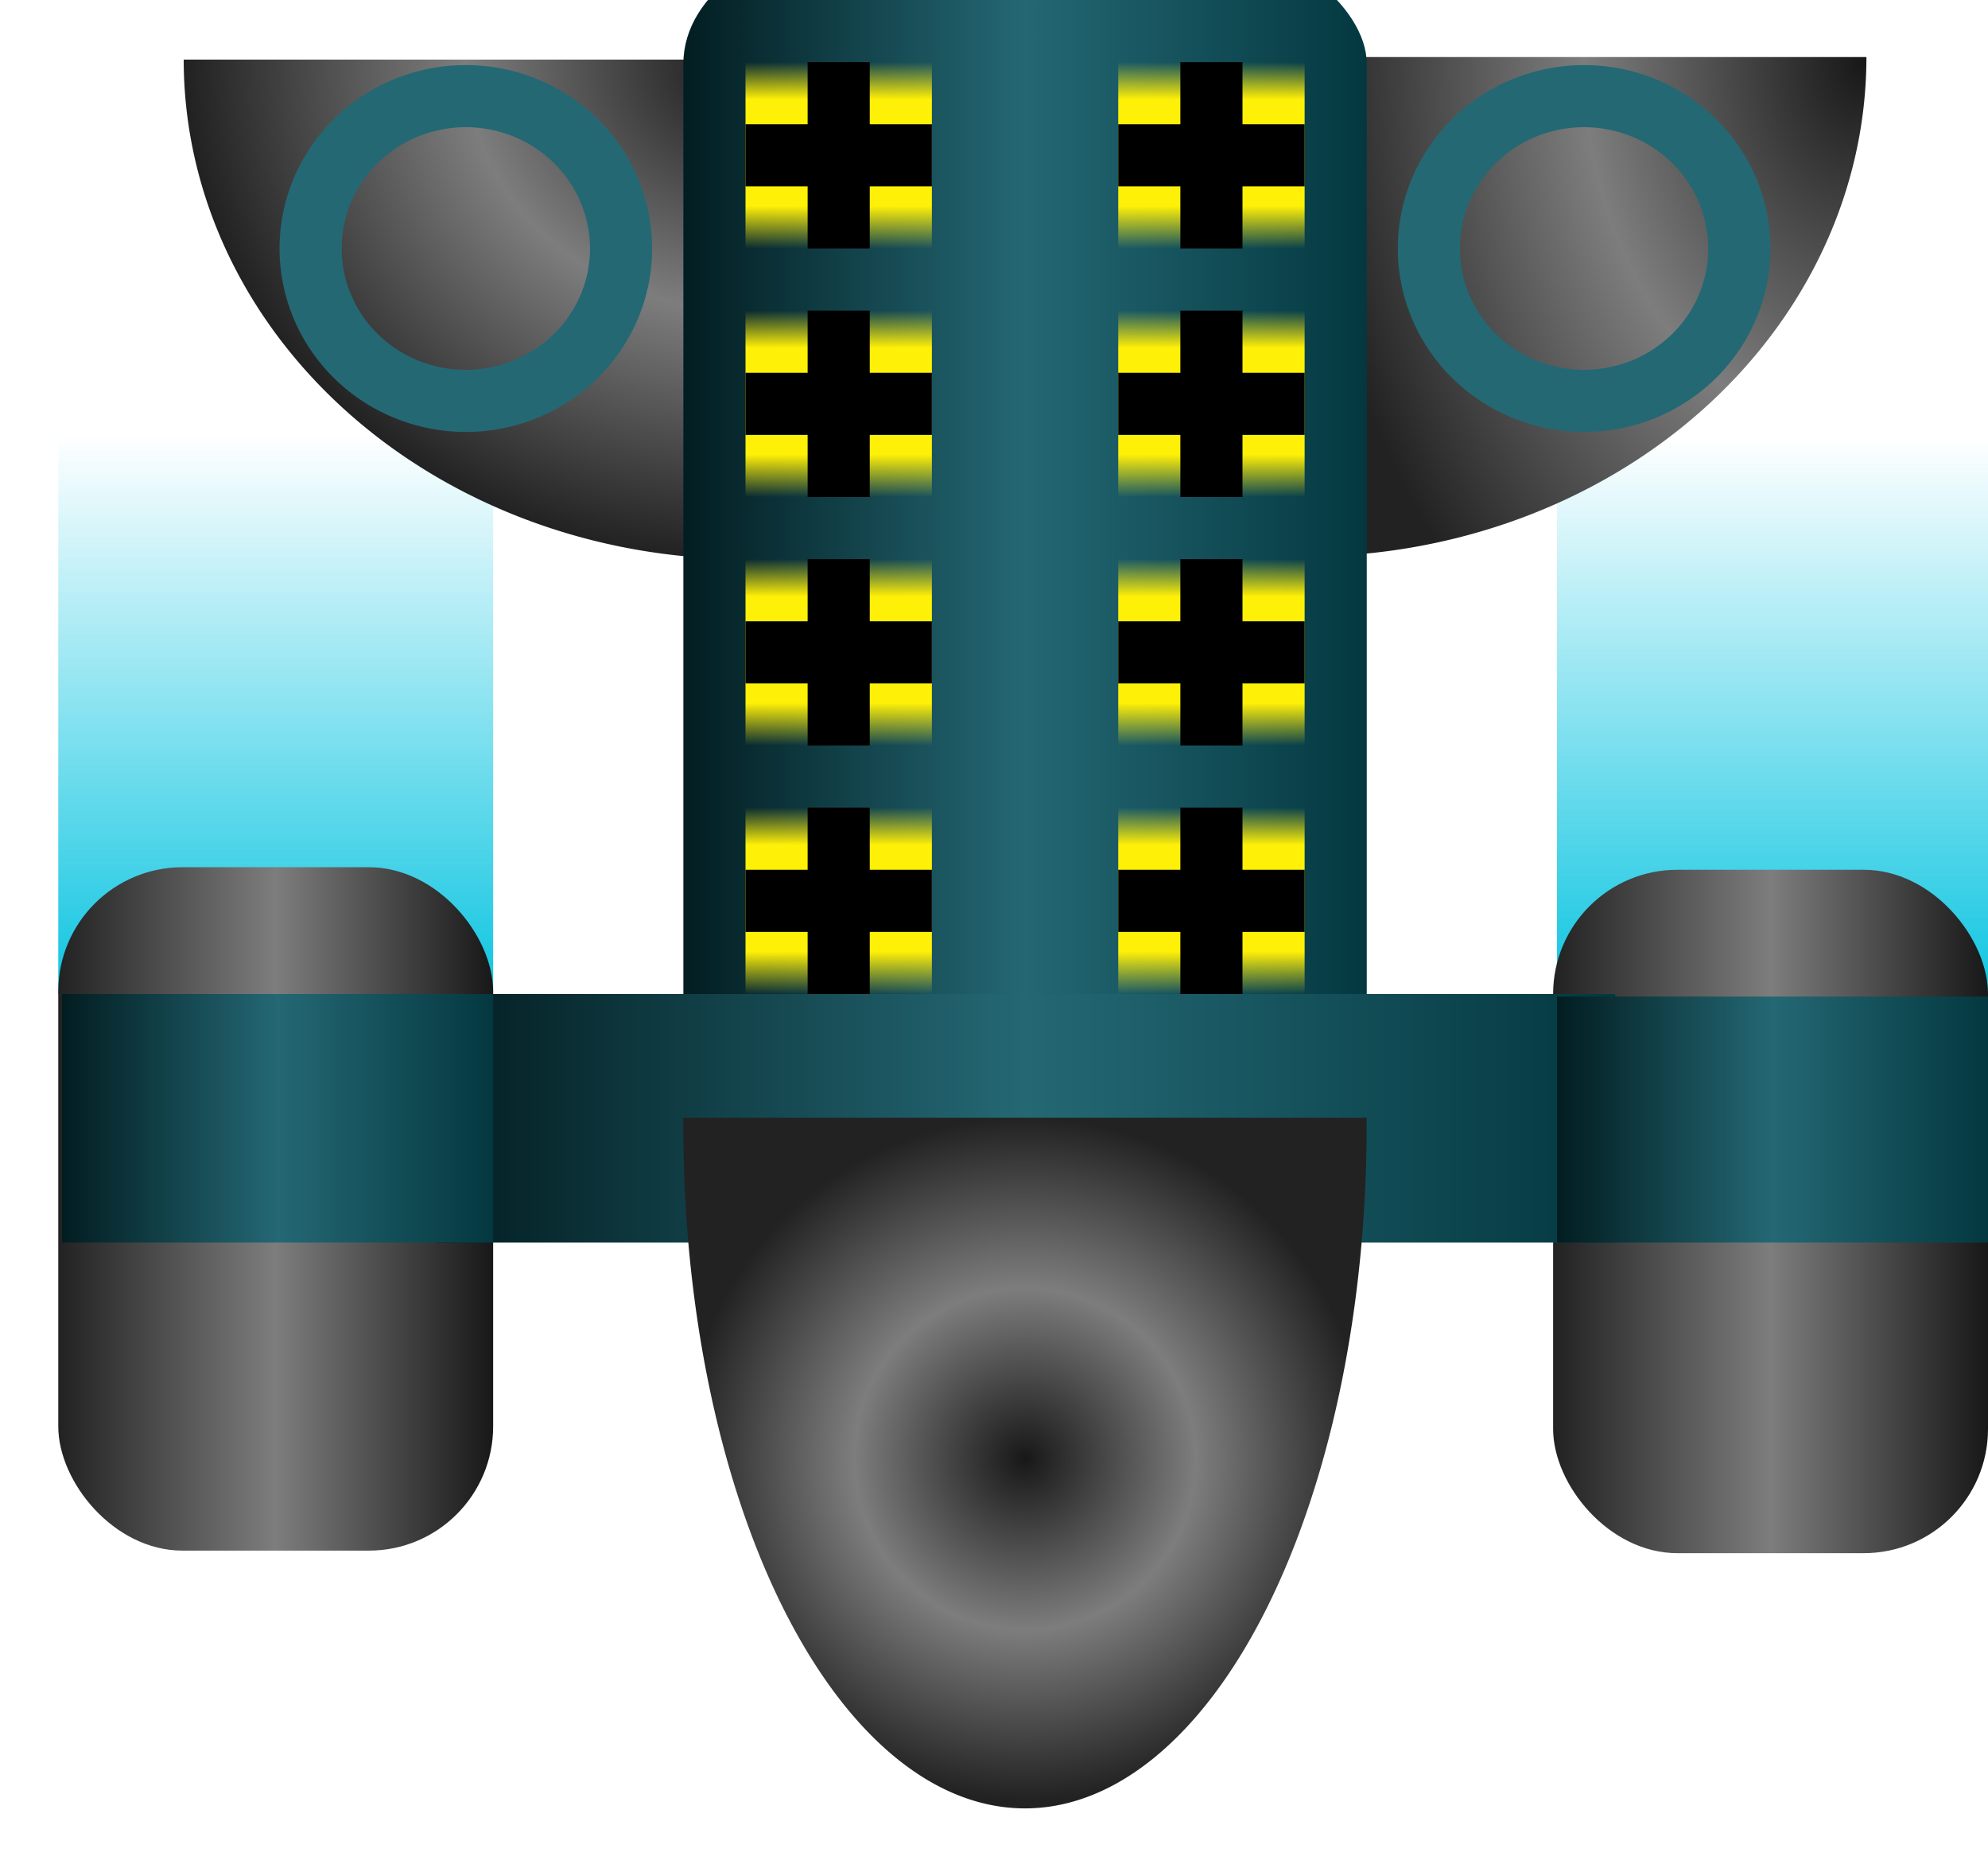 <?xml version="1.0" encoding="UTF-8" standalone="no"?>
<!-- Created with Inkscape (http://www.inkscape.org/) -->

<svg
   xmlns:dc="http://purl.org/dc/elements/1.1/"
   xmlns:cc="http://creativecommons.org/ns#"
   xmlns:rdf="http://www.w3.org/1999/02/22-rdf-syntax-ns#"
   xmlns:svg="http://www.w3.org/2000/svg"
   xmlns="http://www.w3.org/2000/svg"
   xmlns:xlink="http://www.w3.org/1999/xlink"
   xmlns:sodipodi="http://sodipodi.sourceforge.net/DTD/sodipodi-0.dtd"
   xmlns:inkscape="http://www.inkscape.org/namespaces/inkscape"
   id="svg2"
   version="1.1"
   inkscape:version="0.47 r22583"
   width="32"
   height="30"
   sodipodi:docname="stinger.png">
  <defs
     id="defs6">
    <linearGradient
       inkscape:collect="always"
       id="linearGradient4137">
      <stop
         style="stop-color:#0ec5e1;stop-opacity:1;"
         offset="0"
         id="stop4139" />
      <stop
         style="stop-color:#0ec5e1;stop-opacity:0;"
         offset="1"
         id="stop4141" />
    </linearGradient>
    <linearGradient
       id="linearGradient3850">
      <stop
         id="stop3852"
         offset="0"
         style="stop-color:#032d33;stop-opacity:1;" />
      <stop
         style="stop-color:#3babbe;stop-opacity:1;"
         offset="0.5"
         id="stop3854" />
      <stop
         id="stop3856"
         offset="1"
         style="stop-color:#043840;stop-opacity:1;" />
    </linearGradient>
    <linearGradient
       id="linearGradient3791">
      <stop
         style="stop-color:#181818;stop-opacity:1;"
         offset="0"
         id="stop3793" />
      <stop
         id="stop3799"
         offset="0.5"
         style="stop-color:#7d7d7d;stop-opacity:1;" />
      <stop
         style="stop-color:#222222;stop-opacity:1;"
         offset="1"
         id="stop3795" />
    </linearGradient>
    <linearGradient
       id="linearGradient3783">
      <stop
         style="stop-color:#040418;stop-opacity:1;"
         offset="0"
         id="stop3785" />
      <stop
         style="stop-color:#040418;stop-opacity:0;"
         offset="1"
         id="stop3787" />
    </linearGradient>
    <linearGradient
       id="linearGradient3775">
      <stop
         style="stop-color:#040418;stop-opacity:1;"
         offset="0"
         id="stop3777" />
      <stop
         style="stop-color:#040418;stop-opacity:0;"
         offset="1"
         id="stop3779" />
    </linearGradient>
    <linearGradient
       id="linearGradient3743">
      <stop
         style="stop-color:#fff007;stop-opacity:1;"
         offset="0"
         id="stop3745" />
      <stop
         style="stop-color:#fff007;stop-opacity:0;"
         offset="1"
         id="stop3747" />
    </linearGradient>
    <linearGradient
       id="linearGradient3729">
      <stop
         style="stop-color:#fff007;stop-opacity:0;"
         offset="0"
         id="stop3731" />
      <stop
         id="stop3737"
         offset="0.228"
         style="stop-color:#fff007;stop-opacity:1;" />
      <stop
         style="stop-color:#fff007;stop-opacity:1;"
         offset="0.799"
         id="stop3739" />
      <stop
         style="stop-color:#fff007;stop-opacity:0;"
         offset="1"
         id="stop3733" />
    </linearGradient>
    <inkscape:perspective
       sodipodi:type="inkscape:persp3d"
       inkscape:vp_x="0 : 0.5 : 1"
       inkscape:vp_y="0 : 1000 : 0"
       inkscape:vp_z="1 : 0.5 : 1"
       inkscape:persp3d-origin="0.5 : 0.33333333 : 1"
       id="perspective10" />
    <inkscape:perspective
       id="perspective3608"
       inkscape:persp3d-origin="0.5 : 0.33333333 : 1"
       inkscape:vp_z="1 : 0.5 : 1"
       inkscape:vp_y="0 : 1000 : 0"
       inkscape:vp_x="0 : 0.5 : 1"
       sodipodi:type="inkscape:persp3d" />
    <inkscape:perspective
       id="perspective3608-3"
       inkscape:persp3d-origin="0.5 : 0.33333333 : 1"
       inkscape:vp_z="1 : 0.5 : 1"
       inkscape:vp_y="0 : 1000 : 0"
       inkscape:vp_x="0 : 0.5 : 1"
       sodipodi:type="inkscape:persp3d" />
    <inkscape:perspective
       id="perspective3647"
       inkscape:persp3d-origin="0.5 : 0.33333333 : 1"
       inkscape:vp_z="1 : 0.5 : 1"
       inkscape:vp_y="0 : 1000 : 0"
       inkscape:vp_x="0 : 0.5 : 1"
       sodipodi:type="inkscape:persp3d" />
    <inkscape:perspective
       id="perspective3671"
       inkscape:persp3d-origin="0.5 : 0.33333333 : 1"
       inkscape:vp_z="1 : 0.5 : 1"
       inkscape:vp_y="0 : 1000 : 0"
       inkscape:vp_x="0 : 0.5 : 1"
       sodipodi:type="inkscape:persp3d" />
    <inkscape:perspective
       id="perspective3695"
       inkscape:persp3d-origin="0.5 : 0.33333333 : 1"
       inkscape:vp_z="1 : 0.5 : 1"
       inkscape:vp_y="0 : 1000 : 0"
       inkscape:vp_x="0 : 0.5 : 1"
       sodipodi:type="inkscape:persp3d" />
    <linearGradient
       inkscape:collect="always"
       xlink:href="#linearGradient3729"
       id="linearGradient3735"
       x1="85"
       y1="12"
       x2="85"
       y2="7"
       gradientUnits="userSpaceOnUse"
       gradientTransform="matrix(0.271,0,0,0.6,-3.693,4.8)" />
    <inkscape:perspective
       id="perspective3759"
       inkscape:persp3d-origin="0.5 : 0.33333333 : 1"
       inkscape:vp_z="1 : 0.5 : 1"
       inkscape:vp_y="0 : 1000 : 0"
       inkscape:vp_x="0 : 0.5 : 1"
       sodipodi:type="inkscape:persp3d" />
    <linearGradient
       inkscape:collect="always"
       xlink:href="#linearGradient3791-3"
       id="linearGradient3797"
       x1="69.062"
       y1="16.606"
       x2="76"
       y2="16.606"
       gradientUnits="userSpaceOnUse"
       gradientTransform="matrix(1,0,0,1.434,-68.062,-5.816)" />
    <inkscape:perspective
       id="perspective3809"
       inkscape:persp3d-origin="0.5 : 0.33333333 : 1"
       inkscape:vp_z="1 : 0.5 : 1"
       inkscape:vp_y="0 : 1000 : 0"
       inkscape:vp_x="0 : 0.5 : 1"
       sodipodi:type="inkscape:persp3d" />
    <linearGradient
       inkscape:collect="always"
       xlink:href="#linearGradient3791-3"
       id="linearGradient3797-9"
       x1="69.062"
       y1="16.606"
       x2="76"
       y2="16.606"
       gradientUnits="userSpaceOnUse"
       gradientTransform="matrix(1,0,0,1.076,0,-1.362)" />
    <linearGradient
       id="linearGradient3791-3">
      <stop
         style="stop-color:#021d21;stop-opacity:1;"
         offset="0"
         id="stop3793-9" />
      <stop
         id="stop3799-3"
         offset="0.5"
         style="stop-color:#246874;stop-opacity:1;" />
      <stop
         style="stop-color:#043840;stop-opacity:1;"
         offset="1"
         id="stop3795-7" />
    </linearGradient>
    <linearGradient
       y2="16.606"
       x2="76"
       y1="16.606"
       x1="69.062"
       gradientTransform="matrix(1,0,0,1.419,-44,-5.548)"
       gradientUnits="userSpaceOnUse"
       id="linearGradient3819"
       xlink:href="#linearGradient3791-3"
       inkscape:collect="always" />
    <linearGradient
       inkscape:collect="always"
       xlink:href="#linearGradient3791"
       id="linearGradient3848"
       x1="-76"
       y1="-18.459"
       x2="-69"
       y2="-18.459"
       gradientUnits="userSpaceOnUse"
       gradientTransform="translate(68.062,-1)" />
    <linearGradient
       inkscape:collect="always"
       xlink:href="#linearGradient3791"
       id="linearGradient3864"
       x1="-101"
       y1="-18.459"
       x2="-94"
       y2="-18.459"
       gradientUnits="userSpaceOnUse"
       gradientTransform="translate(69,-1.041)" />
    <radialGradient
       inkscape:collect="always"
       xlink:href="#linearGradient3791"
       id="radialGradient3874"
       cx="11.041"
       cy="2.25"
       fx="11.041"
       fy="2.25"
       r="4.021"
       gradientUnits="userSpaceOnUse"
       gradientTransform="matrix(-1.991,-1.5393597e-7,1.2169819e-7,-1.99,33.023,6.727)" />
    <radialGradient
       inkscape:collect="always"
       xlink:href="#linearGradient3791"
       id="radialGradient3882"
       cx="3.037"
       cy="2.291"
       fx="3.037"
       fy="2.291"
       r="4.021"
       gradientUnits="userSpaceOnUse"
       gradientTransform="matrix(-4.491775e-8,2.995,-1.991,0,7.599,-6.804)" />
    <radialGradient
       inkscape:collect="always"
       xlink:href="#linearGradient3791"
       id="radialGradient3890"
       cx="16.374"
       cy="26.522"
       fx="16.374"
       fy="26.522"
       r="7.015"
       gradientTransform="matrix(1,0,0,0.5,0,13.261)"
       gradientUnits="userSpaceOnUse" />
    <linearGradient
       inkscape:collect="always"
       xlink:href="#linearGradient3791-3"
       id="linearGradient3898"
       x1="73.258"
       y1="17"
       x2="98"
       y2="17"
       gradientUnits="userSpaceOnUse"
       gradientTransform="matrix(0.768,0,0,1,-49.256,1)" />
    <linearGradient
       inkscape:collect="always"
       xlink:href="#linearGradient3791-3"
       id="linearGradient3906"
       x1="80"
       y1="7.959"
       x2="91"
       y2="7.959"
       gradientUnits="userSpaceOnUse"
       gradientTransform="translate(-69,1)" />
    <inkscape:perspective
       id="perspective3916"
       inkscape:persp3d-origin="0.5 : 0.33333333 : 1"
       inkscape:vp_z="1 : 0.5 : 1"
       inkscape:vp_y="0 : 1000 : 0"
       inkscape:vp_x="0 : 0.5 : 1"
       sodipodi:type="inkscape:persp3d" />
    <linearGradient
       inkscape:collect="always"
       xlink:href="#linearGradient3729-0"
       id="linearGradient3735-1"
       x1="85"
       y1="12"
       x2="85"
       y2="7"
       gradientUnits="userSpaceOnUse"
       gradientTransform="matrix(0.271,0,0,0.6,65.307,3.8)" />
    <linearGradient
       id="linearGradient3729-0">
      <stop
         style="stop-color:#fff007;stop-opacity:0;"
         offset="0"
         id="stop3731-7" />
      <stop
         id="stop3737-0"
         offset="0.228"
         style="stop-color:#fff007;stop-opacity:1;" />
      <stop
         style="stop-color:#fff007;stop-opacity:1;"
         offset="0.799"
         id="stop3739-1" />
      <stop
         style="stop-color:#fff007;stop-opacity:0;"
         offset="1"
         id="stop3733-3" />
    </linearGradient>
    <linearGradient
       y2="7"
       x2="85"
       y1="12"
       x1="85"
       gradientTransform="matrix(0.271,0,0,0.6,-9.693,4.8)"
       gradientUnits="userSpaceOnUse"
       id="linearGradient3927"
       xlink:href="#linearGradient3729-0"
       inkscape:collect="always" />
    <inkscape:perspective
       id="perspective3960"
       inkscape:persp3d-origin="0.5 : 0.33333333 : 1"
       inkscape:vp_z="1 : 0.5 : 1"
       inkscape:vp_y="0 : 1000 : 0"
       inkscape:vp_x="0 : 0.5 : 1"
       sodipodi:type="inkscape:persp3d" />
    <linearGradient
       y2="7"
       x2="85"
       y1="12"
       x1="85"
       gradientTransform="matrix(0.271,0,0,0.6,-9.693,0.8)"
       gradientUnits="userSpaceOnUse"
       id="linearGradient3927-4"
       xlink:href="#linearGradient3729-0-7"
       inkscape:collect="always" />
    <linearGradient
       id="linearGradient3729-0-7">
      <stop
         style="stop-color:#fff007;stop-opacity:0;"
         offset="0"
         id="stop3731-7-0" />
      <stop
         id="stop3737-0-5"
         offset="0.228"
         style="stop-color:#fff007;stop-opacity:1;" />
      <stop
         style="stop-color:#fff007;stop-opacity:1;"
         offset="0.799"
         id="stop3739-1-0" />
      <stop
         style="stop-color:#fff007;stop-opacity:0;"
         offset="1"
         id="stop3733-3-0" />
    </linearGradient>
    <linearGradient
       inkscape:collect="always"
       xlink:href="#linearGradient3729-7"
       id="linearGradient3735-4"
       x1="85"
       y1="12"
       x2="85"
       y2="7"
       gradientUnits="userSpaceOnUse"
       gradientTransform="matrix(0.271,0,0,0.6,65.307,3.8)" />
    <linearGradient
       id="linearGradient3729-7">
      <stop
         style="stop-color:#fff007;stop-opacity:0;"
         offset="0"
         id="stop3731-79" />
      <stop
         id="stop3737-9"
         offset="0.228"
         style="stop-color:#fff007;stop-opacity:1;" />
      <stop
         style="stop-color:#fff007;stop-opacity:1;"
         offset="0.799"
         id="stop3739-2" />
      <stop
         style="stop-color:#fff007;stop-opacity:0;"
         offset="1"
         id="stop3733-7" />
    </linearGradient>
    <linearGradient
       y2="7"
       x2="85"
       y1="12"
       x1="85"
       gradientTransform="matrix(0.271,0,0,0.6,-3.693,0.8)"
       gradientUnits="userSpaceOnUse"
       id="linearGradient3980"
       xlink:href="#linearGradient3729-7"
       inkscape:collect="always" />
    <inkscape:perspective
       id="perspective4031"
       inkscape:persp3d-origin="0.5 : 0.33333333 : 1"
       inkscape:vp_z="1 : 0.5 : 1"
       inkscape:vp_y="0 : 1000 : 0"
       inkscape:vp_x="0 : 0.5 : 1"
       sodipodi:type="inkscape:persp3d" />
    <linearGradient
       y2="7"
       x2="85"
       y1="12"
       x1="85"
       gradientTransform="matrix(0.271,0,0,0.6,65.307,-0.2)"
       gradientUnits="userSpaceOnUse"
       id="linearGradient3980-9"
       xlink:href="#linearGradient3729-7-1"
       inkscape:collect="always" />
    <linearGradient
       id="linearGradient3729-7-1">
      <stop
         style="stop-color:#fff007;stop-opacity:0;"
         offset="0"
         id="stop3731-79-8" />
      <stop
         id="stop3737-9-0"
         offset="0.228"
         style="stop-color:#fff007;stop-opacity:1;" />
      <stop
         style="stop-color:#fff007;stop-opacity:1;"
         offset="0.799"
         id="stop3739-2-7" />
      <stop
         style="stop-color:#fff007;stop-opacity:0;"
         offset="1"
         id="stop3733-7-6" />
    </linearGradient>
    <linearGradient
       y2="7"
       x2="85"
       y1="12"
       x1="85"
       gradientTransform="matrix(0.271,0,0,0.6,-9.693,8.8)"
       gradientUnits="userSpaceOnUse"
       id="linearGradient3927-4-2"
       xlink:href="#linearGradient3729-0-7-8"
       inkscape:collect="always" />
    <linearGradient
       id="linearGradient3729-0-7-8">
      <stop
         style="stop-color:#fff007;stop-opacity:0;"
         offset="0"
         id="stop3731-7-0-8" />
      <stop
         id="stop3737-0-5-2"
         offset="0.228"
         style="stop-color:#fff007;stop-opacity:1;" />
      <stop
         style="stop-color:#fff007;stop-opacity:1;"
         offset="0.799"
         id="stop3739-1-0-1" />
      <stop
         style="stop-color:#fff007;stop-opacity:0;"
         offset="1"
         id="stop3733-3-0-9" />
    </linearGradient>
    <linearGradient
       y2="7"
       x2="85"
       y1="12"
       x1="85"
       gradientTransform="matrix(0.271,0,0,0.6,-3.693,8.8)"
       gradientUnits="userSpaceOnUse"
       id="linearGradient4051"
       xlink:href="#linearGradient3729-7-1"
       inkscape:collect="always" />
    <inkscape:perspective
       id="perspective4031-6"
       inkscape:persp3d-origin="0.5 : 0.33333333 : 1"
       inkscape:vp_z="1 : 0.5 : 1"
       inkscape:vp_y="0 : 1000 : 0"
       inkscape:vp_x="0 : 0.5 : 1"
       sodipodi:type="inkscape:persp3d" />
    <linearGradient
       y2="7"
       x2="85"
       y1="12"
       x1="85"
       gradientTransform="matrix(0.271,0,0,0.6,65.307,-0.2)"
       gradientUnits="userSpaceOnUse"
       id="linearGradient3980-0"
       xlink:href="#linearGradient3729-7-5"
       inkscape:collect="always" />
    <linearGradient
       id="linearGradient3729-7-5">
      <stop
         style="stop-color:#fff007;stop-opacity:0;"
         offset="0"
         id="stop3731-79-6" />
      <stop
         id="stop3737-9-6"
         offset="0.228"
         style="stop-color:#fff007;stop-opacity:1;" />
      <stop
         style="stop-color:#fff007;stop-opacity:1;"
         offset="0.799"
         id="stop3739-2-4" />
      <stop
         style="stop-color:#fff007;stop-opacity:0;"
         offset="1"
         id="stop3733-7-5" />
    </linearGradient>
    <linearGradient
       y2="7"
       x2="85"
       y1="12"
       x1="85"
       gradientTransform="matrix(0.271,0,0,0.6,-9.693,-3.2)"
       gradientUnits="userSpaceOnUse"
       id="linearGradient3927-4-7"
       xlink:href="#linearGradient3729-0-7-3"
       inkscape:collect="always" />
    <linearGradient
       id="linearGradient3729-0-7-3">
      <stop
         style="stop-color:#fff007;stop-opacity:0;"
         offset="0"
         id="stop3731-7-0-0" />
      <stop
         id="stop3737-0-5-4"
         offset="0.228"
         style="stop-color:#fff007;stop-opacity:1;" />
      <stop
         style="stop-color:#fff007;stop-opacity:1;"
         offset="0.799"
         id="stop3739-1-0-4" />
      <stop
         style="stop-color:#fff007;stop-opacity:0;"
         offset="1"
         id="stop3733-3-0-7" />
    </linearGradient>
    <linearGradient
       y2="7"
       x2="85"
       y1="12"
       x1="85"
       gradientTransform="matrix(0.271,0,0,0.6,-3.693,-3.2)"
       gradientUnits="userSpaceOnUse"
       id="linearGradient4051-9"
       xlink:href="#linearGradient3729-7-5"
       inkscape:collect="always" />
    <linearGradient
       inkscape:collect="always"
       xlink:href="#linearGradient4137"
       id="linearGradient4143"
       x1="73"
       y1="16"
       x2="73"
       y2="10"
       gradientUnits="userSpaceOnUse"
       gradientTransform="matrix(1,0,0,1.5,-69.062,-8)" />
    <inkscape:perspective
       id="perspective4155"
       inkscape:persp3d-origin="0.5 : 0.33333333 : 1"
       inkscape:vp_z="1 : 0.5 : 1"
       inkscape:vp_y="0 : 1000 : 0"
       inkscape:vp_x="0 : 0.5 : 1"
       sodipodi:type="inkscape:persp3d" />
    <linearGradient
       inkscape:collect="always"
       xlink:href="#linearGradient4137-7"
       id="linearGradient4143-9"
       x1="73"
       y1="16"
       x2="73"
       y2="10"
       gradientUnits="userSpaceOnUse"
       gradientTransform="matrix(1,0,0,1.5,0,-8)" />
    <linearGradient
       inkscape:collect="always"
       id="linearGradient4137-7">
      <stop
         style="stop-color:#0ec5e1;stop-opacity:1;"
         offset="0"
         id="stop4139-9" />
      <stop
         style="stop-color:#0ec5e1;stop-opacity:0;"
         offset="1"
         id="stop4141-3" />
    </linearGradient>
    <linearGradient
       y2="10"
       x2="73"
       y1="16"
       x1="73"
       gradientTransform="matrix(1,0,0,1.5,-44.938,-7.959)"
       gradientUnits="userSpaceOnUse"
       id="linearGradient4164"
       xlink:href="#linearGradient4137-7"
       inkscape:collect="always" />
  </defs>
  <sodipodi:namedview
     pagecolor="#ffffff"
     bordercolor="#666666"
     borderopacity="1"
     objecttolerance="10"
     gridtolerance="10"
     guidetolerance="10"
     inkscape:pageopacity="0"
     inkscape:pageshadow="2"
     inkscape:window-width="1362"
     inkscape:window-height="745"
     id="namedview4"
     showgrid="true"
     inkscape:zoom="1.2670455"
     inkscape:cx="70.074339"
     inkscape:cy="89.281762"
     inkscape:window-x="0"
     inkscape:window-y="19"
     inkscape:window-maximized="0"
     inkscape:current-layer="svg2">
    <inkscape:grid
       type="xygrid"
       id="grid2818" />
  </sodipodi:namedview>
  <rect
     style="fill:url(#linearGradient4143);fill-opacity:1;stroke:none"
     id="rect4135"
     width="7"
     height="9"
     x="0.938"
     y="7" />
  <rect
     style="fill:url(#linearGradient4164);fill-opacity:1;stroke:none"
     id="rect4135-8"
     width="7"
     height="9"
     x="25.062"
     y="7.041" />
  <rect
     style="fill:url(#linearGradient3864);fill-opacity:1;stroke:none"
     id="rect3637-7"
     width="7"
     height="11"
     x="-32"
     y="-25"
     ry="2"
     rx="2"
     transform="scale(-1,-1)" />
  <rect
     style="fill:url(#linearGradient3848);fill-opacity:1;stroke:none"
     id="rect3637-7-0"
     width="7"
     height="11"
     x="-7.938"
     y="-24.959"
     ry="2"
     rx="2"
     transform="scale(-1,-1)" />
  <path
     sodipodi:type="arc"
     style="fill:url(#radialGradient3874);fill-opacity:1;stroke:none"
     id="path3685"
     sodipodi:cx="11.04148"
     sodipodi:cy="2.2085202"
     sodipodi:rx="8.0414801"
     sodipodi:ry="8.0414801"
     d="M 11.041,10.25 A 8.041,8.041 0 0 1 3,2.209 l 8.041,4e-7 z"
     sodipodi:start="1.5707963"
     sodipodi:end="3.1415927"
     transform="matrix(1.124,0,0,1,-0.415,-1.25)" />
  <path
     sodipodi:type="arc"
     style="fill:url(#radialGradient3882);fill-opacity:1;stroke:none"
     id="path3685-7"
     sodipodi:cx="11.04148"
     sodipodi:cy="2.2085202"
     sodipodi:rx="8.0414801"
     sodipodi:ry="8.0414801"
     d="M 11.041,10.25 A 8.041,8.041 0 0 1 3,2.209 l 8.041,4e-7 z"
     sodipodi:start="1.5707963"
     sodipodi:end="3.1415927"
     transform="matrix(-1.124,0,0,1,33.415,-1.291)" />
  <rect
     style="fill:url(#linearGradient3906);fill-opacity:1;stroke:none"
     id="rect3637"
     width="11"
     height="20"
     x="11"
     y="-1.041"
     ry="2.067"
     rx="3" />
  <rect
     style="fill:url(#linearGradient3735);fill-opacity:1;stroke:none"
     id="rect3727"
     width="3"
     height="3"
     x="18"
     y="9"
     rx="0"
     ry="0" />
  <rect
     style="fill:url(#linearGradient3927);fill-opacity:1;stroke:none"
     id="rect3727-1"
     width="3"
     height="3"
     x="12"
     y="9"
     rx="0"
     ry="0" />
  <path
     style="fill:#000000;fill-opacity:1;stroke:none"
     d="m 13,9 1,0 0,1 1,0 0,1 -1,0 0,1 -1,0 0,-1 -1,0 0,-1 1,0 0,-1 z"
     id="rect3597"
     sodipodi:nodetypes="ccccccccccccc" />
  <path
     style="fill:#000000;fill-opacity:1;stroke:none"
     d="m 19,9 1,0 0,1 1,0 0,1 -1,0 0,1 -1,0 0,-1 -1,0 0,-1 1,0 0,-1 z"
     id="rect3597-12"
     sodipodi:nodetypes="ccccccccccccc" />
  <path
     sodipodi:type="arc"
     style="fill:none;stroke:#246874;stroke-opacity:1"
     id="path3741"
     sodipodi:cx="24.498447"
     sodipodi:cy="4.5481172"
     sodipodi:rx="2.4984465"
     sodipodi:ry="2.4518826"
     d="m 26.997,4.548 a 2.498,2.452 0 1 1 -4.997,0 2.498,2.452 0 1 1 4.997,0 z"
     transform="translate(-17,-0.548)" />
  <path
     sodipodi:type="arc"
     style="fill:none;stroke:#246874;stroke-opacity:1"
     id="path3741-1"
     sodipodi:cx="24.498447"
     sodipodi:cy="4.5481172"
     sodipodi:rx="2.4984465"
     sodipodi:ry="2.4518826"
     d="m 26.997,4.548 a 2.498,2.452 0 1 1 -4.997,0 2.498,2.452 0 1 1 4.997,0 z"
     transform="translate(1,-0.548)" />
  <rect
     style="fill:url(#linearGradient3898);fill-opacity:1;stroke:none"
     id="rect3661"
     width="19"
     height="4"
     x="7"
     y="16"
     rx="0"
     ry="0" />
  <path
     sodipodi:type="arc"
     style="fill:url(#radialGradient3890);fill-opacity:1;stroke:none"
     id="path3709"
     sodipodi:cx="16.374439"
     sodipodi:cy="23.014574"
     sodipodi:rx="7.0145741"
     sodipodi:ry="7.0145741"
     d="m 23.389,23.015 a 7.015,7.015 0 1 1 -14.029,0 l 7.015,0 z"
     sodipodi:start="0"
     sodipodi:end="3.1415927"
     transform="matrix(0.784,0,0,1.566,3.661,-18.05)" />
  <rect
     style="fill:url(#linearGradient3797);fill-opacity:1;stroke:none"
     id="rect3773"
     width="6.938"
     height="4"
     x="1"
     y="16" />
  <rect
     style="fill:url(#linearGradient3819);fill-opacity:1;stroke:none"
     id="rect3773-1"
     width="6.938"
     height="3.959"
     x="25.062"
     y="16.041" />
  <rect
     style="fill:url(#linearGradient3980);fill-opacity:1;stroke:none"
     id="rect3727-9"
     width="3"
     height="3"
     x="18"
     y="5"
     rx="0"
     ry="0" />
  <rect
     style="fill:url(#linearGradient3927-4);fill-opacity:1;stroke:none"
     id="rect3727-1-5"
     width="3"
     height="3"
     x="12"
     y="5"
     rx="0"
     ry="0" />
  <path
     style="fill:#000000;fill-opacity:1;stroke:none"
     d="m 13,5 1,0 0,1 1,0 0,1 -1,0 0,1 -1,0 0,-1 -1,0 0,-1 1,0 0,-1 z"
     id="rect3597-3"
     sodipodi:nodetypes="ccccccccccccc" />
  <path
     style="fill:#000000;fill-opacity:1;stroke:none"
     d="m 19,5 1,0 0,1 1,0 0,1 -1,0 0,1 -1,0 0,-1 -1,0 0,-1 1,0 0,-1 z"
     id="rect3597-12-5"
     sodipodi:nodetypes="ccccccccccccc" />
  <rect
     style="fill:url(#linearGradient4051);fill-opacity:1;stroke:none"
     id="rect3727-9-5"
     width="3"
     height="3"
     x="18"
     y="13"
     rx="0"
     ry="0" />
  <rect
     style="fill:url(#linearGradient3927-4-2);fill-opacity:1;stroke:none"
     id="rect3727-1-5-4"
     width="3"
     height="3"
     x="12"
     y="13"
     rx="0"
     ry="0" />
  <path
     style="fill:#000000;fill-opacity:1;stroke:none"
     d="m 13,13 1,0 0,1 1,0 0,1 -1,0 0,1 -1,0 0,-1 -1,0 0,-1 1,0 0,-1 z"
     id="rect3597-3-3"
     sodipodi:nodetypes="ccccccccccccc" />
  <path
     style="fill:#000000;fill-opacity:1;stroke:none"
     d="m 19,13 1,0 0,1 1,0 0,1 -1,0 0,1 -1,0 0,-1 -1,0 0,-1 1,0 0,-1 z"
     id="rect3597-12-5-4"
     sodipodi:nodetypes="ccccccccccccc" />
  <rect
     style="fill:url(#linearGradient4051-9);fill-opacity:1;stroke:none"
     id="rect3727-9-2"
     width="3"
     height="3"
     x="18"
     y="1"
     rx="0"
     ry="0" />
  <rect
     style="fill:url(#linearGradient3927-4-7);fill-opacity:1;stroke:none"
     id="rect3727-1-5-6"
     width="3"
     height="3"
     x="12"
     y="1"
     rx="0"
     ry="0" />
  <path
     style="fill:#000000;fill-opacity:1;stroke:none"
     d="m 13,1 1,0 0,1 1,0 0,1 -1,0 0,1 -1,0 0,-1 -1,0 0,-1 1,0 0,-1 z"
     id="rect3597-3-0"
     sodipodi:nodetypes="ccccccccccccc" />
  <path
     style="fill:#000000;fill-opacity:1;stroke:none"
     d="m 19,1 1,0 0,1 1,0 0,1 -1,0 0,1 -1,0 0,-1 -1,0 0,-1 1,0 0,-1 z"
     id="rect3597-12-5-0"
     sodipodi:nodetypes="ccccccccccccc" />
</svg>
